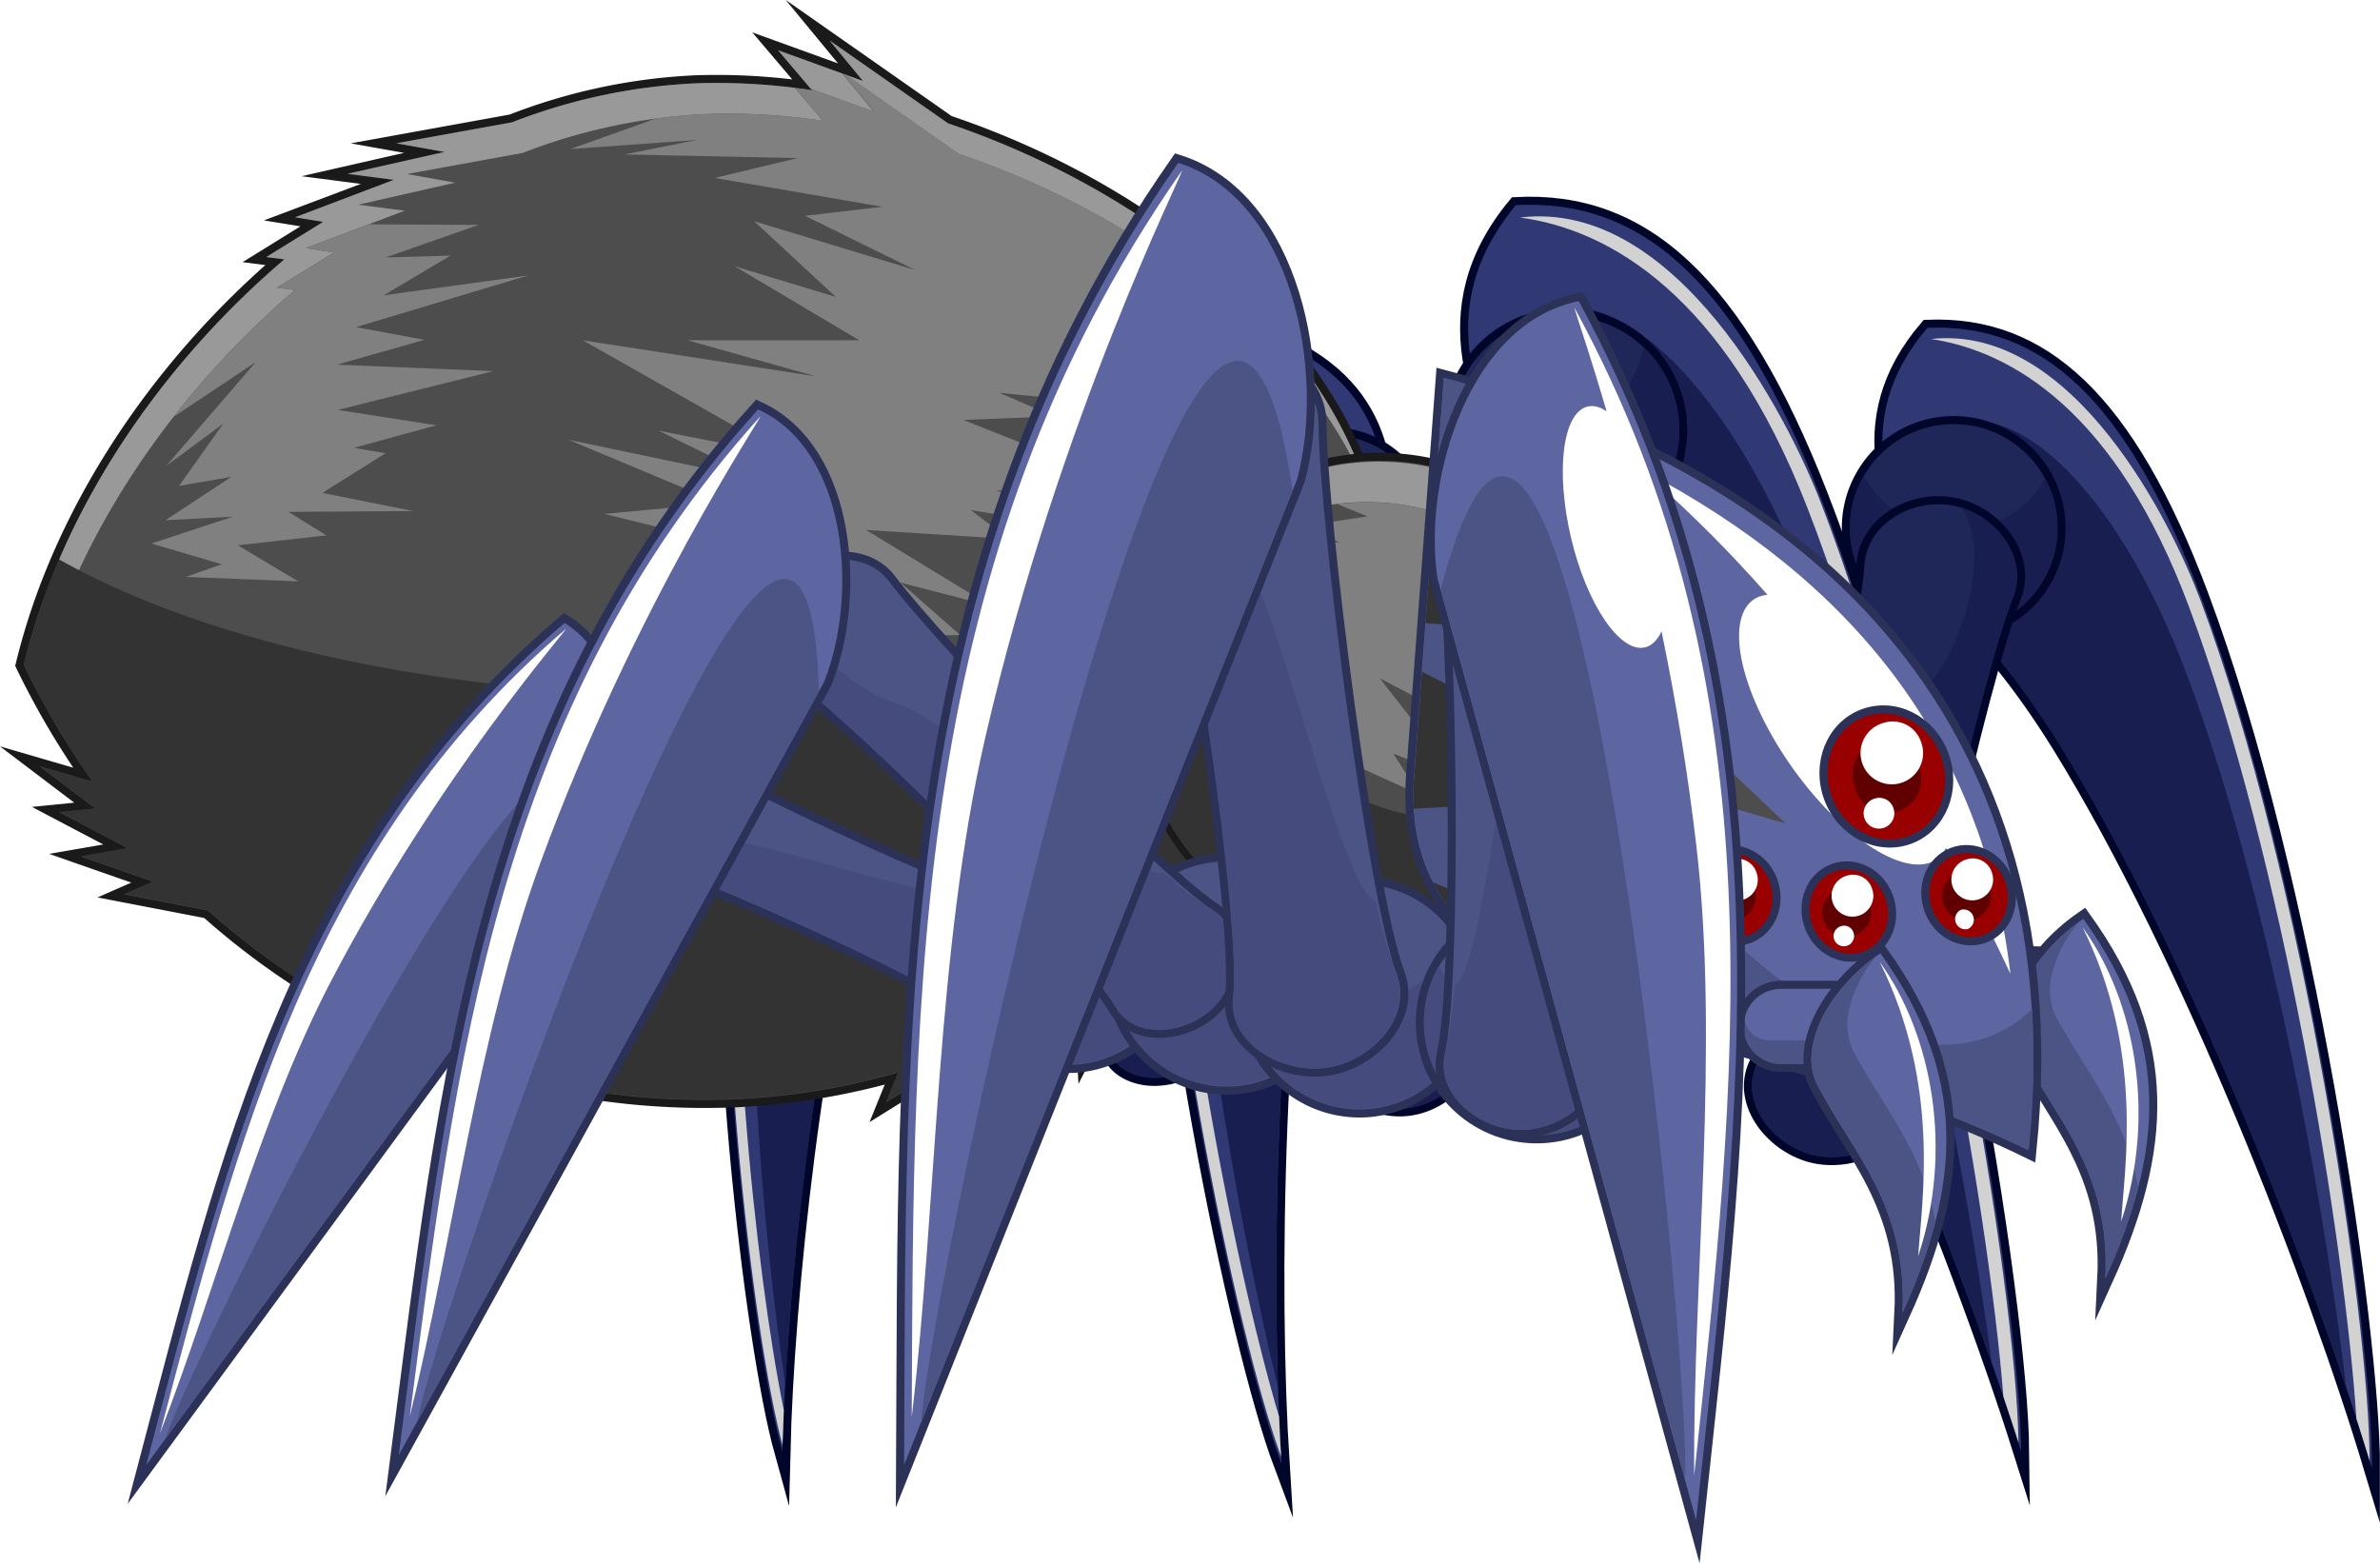 <svg xmlns="http://www.w3.org/2000/svg" viewBox="0 0 443.74 291.5"><defs><style>.cls-1,.cls-12,.cls-15,.cls-5,.cls-7{fill:none;stroke-miterlimit:22.93;stroke-width:3px;}.cls-1,.cls-5{stroke:#00052a;}.cls-2{fill:#303974;}.cls-10,.cls-11,.cls-13,.cls-14,.cls-15,.cls-16,.cls-17,.cls-18,.cls-19,.cls-2,.cls-3,.cls-4,.cls-5,.cls-6,.cls-7,.cls-8,.cls-9{fill-rule:evenodd;}.cls-3{fill:#181f50;}.cls-4{fill:#d2d2d2;}.cls-6{fill:#1f2758;}.cls-7{stroke:#1a1a1a;}.cls-8{fill:#4d4d4d;}.cls-9{fill:#333;}.cls-10{fill:#999;}.cls-11{fill:gray;}.cls-12,.cls-15{stroke:#2c3257;}.cls-13{fill:#5d66a1;}.cls-14{fill:#4c5485;}.cls-16{fill:#fff;}.cls-17{fill:#900;}.cls-18{fill:#600000;}.cls-19{fill:#454c7d;}</style></defs><g id="Layer_2" data-name="Layer 2"><g id="Layer_1-2" data-name="Layer 1"><path class="cls-1" d="M175.07,126.92c1.91-11.34,5.12-26.36-10.25-36.8-16.48,3.81-25.74,18-28.57,49.07-4.08,44.68,4.16,111.76,9.62,131.49C146.58,242,151.8,190.3,162.21,155,165.75,143,170.29,133.59,175.07,126.92Z"/><path class="cls-2" d="M175.07,126.92c1.91-11.34,5.12-26.36-10.25-36.8-16.48,3.81-25.74,18-28.57,49.07-4.08,44.68,4.16,111.76,9.62,131.49C146.58,242,151.8,190.3,162.21,155,165.75,143,170.29,133.59,175.07,126.92Z"/><path class="cls-3" d="M175.06,126.92c.85-5,2.86-10.79,2.74-16.18-2.53-2.15-6.23-4-11.5-5.43-10.23-2.75-22.2,13.74-25,44.76-3,33.21.74,78.79,5.12,108.11,1.65-29.6,6.78-72.55,15.82-103.16C165.75,143,170.29,133.59,175.06,126.92Z"/><path class="cls-4" d="M138.35,140.21c2.8-30.67,15.31-43.43,26.41-48.33-21.06,3.38-27.24,36.07-28.31,47.78-4,44,4.05,110,9.45,129.82q.09-3.11.24-6.53C140.93,237.52,134.73,179.92,138.35,140.21Z"/><path class="cls-5" d="M163.68,105.44a15.4,15.4,0,1,1-8.74,19.94A15.4,15.4,0,0,1,163.68,105.44Z"/><path class="cls-6" d="M163.68,105.44a15.4,15.4,0,1,1-8.74,19.94A15.4,15.4,0,0,1,163.68,105.44Z"/><path class="cls-3" d="M169.19,120.21A15.37,15.37,0,0,1,154,117.92a15.39,15.39,0,1,0,24.87-10.19A15.39,15.39,0,0,1,169.19,120.21Z"/><path class="cls-5" d="M167.93,116.81h0c5.17-3.43,12.94-2.42,15.63,3.17,5.57,11.56,33.53,55.23,41.93,63.33,4.48,4.31,2,12.21-3.17,15.63h0c-5.17,3.42-13.62,2.69-15.63-3.18-3.53-10.29-32.67-53.28-41.94-63.33C160.54,127.88,162.76,120.23,167.93,116.81Z"/><path class="cls-6" d="M167.93,116.81h0c5.17-3.43,12.94-2.42,15.63,3.17,5.57,11.56,33.53,55.23,41.93,63.33,4.48,4.31,2,12.21-3.17,15.63h0c-5.17,3.42-13.62,2.69-15.63-3.18-3.53-10.29-32.67-53.28-41.94-63.33C160.54,127.88,162.76,120.23,167.93,116.81Z"/><path class="cls-3" d="M218.64,175.54c-4.31,1.25-29.76-31.32-37.37-35.45S165.58,125,167.11,117.4c-4.57,3.66-6.33,10.73-2.36,15,9.27,10,38.41,53,41.94,63.33,2,5.87,10.46,6.6,15.63,3.18s7.65-11.32,3.17-15.63A68.07,68.07,0,0,1,218.64,175.54Z"/><path class="cls-5" d="M257.75,106.49c1-13.09,3.19-30.49-15.35-40.83-18.37,6-27.47,23.1-27.58,58.69-.17,51.24,15.93,126.75,24.12,148.65-2.07-32.75-1.31-92.05,7-133.23C248.76,125.74,253,114.56,257.75,106.49Z"/><path class="cls-2" d="M257.75,106.49c1-13.09,3.19-30.49-15.35-40.83-18.37,6-27.47,23.1-27.58,58.69-.17,51.24,15.93,126.75,24.12,148.65-2.07-32.75-1.31-92.05,7-133.23C248.76,125.74,253,114.56,257.75,106.49Z"/><path class="cls-3" d="M257.74,106.5c.47-5.83,2.17-12.57,1.5-18.68-3.1-2.2-7.49-3.95-13.63-5-11.92-2.11-23.88,17.86-24,53.44-.13,38.09,8.74,89.57,16.66,122.49-1.08-33.84.45-83.22,7.65-119C248.77,125.74,253,114.56,257.74,106.5Z"/><path class="cls-4" d="M217.31,125.3c.11-35.18,13.07-50.95,25.2-57.64-23.63,6-27.38,43.77-27.42,57.21-.16,50.48,15.63,124.78,23.77,146.76-.15-2.36-.27-4.85-.38-7.46C230,235.77,217.16,170.84,217.31,125.3Z"/><path class="cls-5" d="M249.76,81.24a17.59,17.59,0,1,1-19,16A17.59,17.59,0,0,1,249.76,81.24Z"/><path class="cls-6" d="M249.76,81.24a17.59,17.59,0,1,1-19,16A17.59,17.59,0,0,1,249.76,81.24Z"/><path class="cls-3" d="M247.94,99.16a17.57,17.57,0,0,1-14.41-10,17.58,17.58,0,1,0,30.64,2.11A17.59,17.59,0,0,1,247.94,99.16Z"/><path class="cls-5" d="M248.37,95h0c7-.89,14.48,4.06,14.41,11.15-.12,14.65,6.49,73.52,11,86,2.4,6.67-4.12,13.52-11.15,14.42h0c-7,.9-15.31-4.12-14.41-11.15,1.57-12.33-6.58-71.09-11-86C235.22,102.66,241.35,95.93,248.37,95Z"/><path class="cls-6" d="M248.37,95h0c7-.89,14.48,4.06,14.41,11.15-.12,14.65,6.49,73.52,11,86,2.4,6.67-4.12,13.52-11.15,14.42h0c-7,.9-15.31-4.12-14.41-11.15,1.57-12.33-6.58-71.09-11-86C235.22,102.66,241.35,95.93,248.37,95Z"/><path class="cls-3" d="M270.69,180.81c-5.05-.9-14.68-47.12-20.4-55.19s-8.44-23.41-3.06-30.39c-6.53,1.43-11.9,7.8-10,14.22,4.43,15,12.58,73.72,11,86.05-.9,7,7.38,12.05,14.41,11.15s13.55-7.75,11.15-14.42A77.17,77.17,0,0,1,270.69,180.81Z"/><path class="cls-5" d="M283.11,91c-6.88-14.31-16.89-33-.48-52.75C306,37,323.69,52.31,339.32,92.4c22.5,57.74,37.22,149.94,37.52,178.21-11.92-37.85-38.61-104.42-65.92-147.26C301.62,108.76,292,98,283.11,91Z"/><path class="cls-2" d="M283.11,91c-6.88-14.31-16.89-33-.48-52.75C306,37,323.69,52.31,339.32,92.4c22.5,57.74,37.22,149.94,37.52,178.21-11.92-37.85-38.61-104.42-65.92-147.26C301.62,108.76,292,98,283.11,91Z"/><path class="cls-3" d="M283.11,91c-3.06-6.38-7.91-13.24-9.83-20.42,2.55-3.83,6.73-7.71,13.2-11.62,12.53-7.57,34.72,9.75,50.34,49.85,16.73,42.91,29.15,104.85,34.55,145.44-13.52-38.64-36.75-93.68-60.45-130.86C301.62,108.76,292,98,283.11,91Z"/><path class="cls-4" d="M336.93,94.56c-15.46-39.64-36.94-51.78-53.55-54C312.63,37,333.33,78,339.24,93.1,361.4,150,375.94,240.69,376.34,269q-1.3-4.09-2.82-8.57C370.71,224.71,356.92,145.88,336.93,94.56Z"/><path class="cls-5" d="M285.15,60A21.27,21.27,0,1,0,312,73.52,21.26,21.26,0,0,0,285.15,60Z"/><path class="cls-6" d="M285.15,60A21.27,21.27,0,1,0,312,73.52,21.26,21.26,0,0,0,285.15,60Z"/><path class="cls-3" d="M292.34,80.6a21.28,21.28,0,0,0,14.12-15.84A21.27,21.27,0,1,1,271,75.87,21.26,21.26,0,0,0,292.34,80.6Z"/><path class="cls-5" d="M290.66,75.87h0c-8.51.92-15.87,8.86-13.81,17.17,4.28,17.2,13.09,88.28,11.31,104.3-1,8.52,8.65,14.74,17.17,13.81h0c8.52-.92,16.84-9.16,13.81-17.16-5.33-14.06-12.3-85.46-11.3-104.31C308.28,81.13,299.18,75,290.66,75.87Z"/><path class="cls-6" d="M290.66,75.87h0c-8.51.92-15.87,8.86-13.81,17.17,4.28,17.2,13.09,88.28,11.31,104.3-1,8.52,8.65,14.74,17.17,13.81h0c8.52-.92,16.84-9.16,13.81-17.16-5.33-14.06-12.3-85.46-11.3-104.31C308.28,81.13,299.18,75,290.66,75.87Z"/><path class="cls-3" d="M288.6,183c5.68-2.48,4-59.54,8.43-70.65s3.33-29.9-5-36.59c8.09-.16,16.2,5.8,15.78,13.89-1,18.85,6,90.25,11.3,104.31,3,8-5.29,16.24-13.81,17.16s-18.12-5.29-17.17-13.81A93.22,93.22,0,0,0,288.6,183Z"/><path class="cls-5" d="M359.15,109.12c-6.08-13.11-15-30.27.23-48,21.26-.85,37.2,13.34,50.92,50,19.77,52.84,32,137,31.94,162.69-10.39-34.6-33.84-95.54-58.17-134.87C375.78,125.55,367.16,115.63,359.15,109.12Z"/><path class="cls-2" d="M359.15,109.12c-6.08-13.11-15-30.27.23-48,21.26-.85,37.2,13.34,50.92,50,19.77,52.84,32,137,31.94,162.69-10.39-34.6-33.84-95.54-58.17-134.87C375.78,125.55,367.16,115.63,359.15,109.12Z"/><path class="cls-3" d="M359.16,109.12c-2.71-5.84-7-12.14-8.7-18.71,2.37-3.45,6.23-6.94,12.16-10.41,11.5-6.73,31.48,9.31,45.2,46,14.7,39.28,25.23,95.82,29.64,132.84-11.82-35.35-32.28-85.75-53.39-119.88C375.78,125.56,367.16,115.63,359.16,109.12Z"/><path class="cls-4" d="M408.1,113.07c-13.57-36.28-33-47.59-48.07-49.86,26.67-2.89,45,34.71,50.19,48.57,19.47,52.05,31.58,134.8,31.58,160.6-.75-2.49-1.58-5.1-2.46-7.83C437.23,232,425.66,160,408.1,113.07Z"/><path class="cls-5" d="M364.27,117.8A19.36,19.36,0,1,0,344.9,98.44,19.4,19.4,0,0,0,364.27,117.8Z"/><path class="cls-6" d="M364.27,117.8A19.36,19.36,0,1,0,344.9,98.44,19.4,19.4,0,0,0,364.27,117.8Z"/><path class="cls-3" d="M364.58,98.9a19.36,19.36,0,0,0,16.74-9.63,19.36,19.36,0,1,1-33.81-.56A19.38,19.38,0,0,0,364.58,98.9Z"/><path class="cls-5" d="M364.49,94.34h0c-7.63-1.64-16.27,3.1-16.86,10.88-1.24,16.08-14,80-20.13,93.36-3.26,7.09,3.24,15.21,10.87,16.85h0c7.62,1.65,17.18-3.08,16.85-10.87-.57-13.67,13.87-77.36,20.14-93.37C378.2,103.93,372.11,96,364.49,94.34Z"/><path class="cls-6" d="M364.49,94.34h0c-7.63-1.64-16.27,3.1-16.86,10.88-1.24,16.08-14,80-20.13,93.36-3.26,7.09,3.24,15.21,10.87,16.85h0c7.62,1.65,17.18-3.08,16.85-10.87-.57-13.67,13.87-77.36,20.14-93.37C378.2,103.93,372.11,96,364.49,94.34Z"/><path class="cls-3" d="M332,186.33c5.63-.5,20.51-50.3,27.55-58.62s11.45-24.88,6.2-33c7,2.18,12.33,9.66,9.64,16.52-6.27,16-20.71,79.7-20.14,93.37.33,7.79-9.23,12.52-16.85,10.87s-14.14-9.76-10.87-16.85A85.38,85.38,0,0,0,332,186.33Z"/><path class="cls-7" d="M129.62,15.54a107.92,107.92,0,0,0-34.19,7.27l0,0L73.86,26.72l9,1.61L64.77,32.45l8.68,1.12L55,40.52l5.22.85-10.6,6.56,3.37.43C29.51,68.38,11.31,95.52,4.42,124a150.61,150.61,0,0,0,12.87,21.77l-9.92-2.89,10.43,7.91-6.73.67,12.79,6.73-8.75,1.52,13.46,4.71-5.38,2.36,15.58,3a139.16,139.16,0,0,0,98.14,35.21,132.71,132.71,0,0,0,30.58-5l-2.25,5.54,16.67-10.35-.52,8.67,13.47-9.42-1,10.77,8.08-14.81.33,6.06,7.92-15.61c28-18,48.62-44.33,47.49-73.51C256.21,69.33,218.4,37,176.75,23L154.65,7.53l6.24,7.57L145.06,9.37l6.33,7.45A117.91,117.91,0,0,0,129.62,15.54Z"/><path class="cls-8" d="M129.62,15.54a107.92,107.92,0,0,0-34.19,7.27l0,0L73.86,26.72l9,1.61L64.77,32.45l8.68,1.12L55,40.52l5.22.85-10.6,6.56,3.37.43C29.51,68.38,11.31,95.52,4.42,124a150.61,150.61,0,0,0,12.87,21.77l-9.92-2.89,10.43,7.91-6.73.67,12.79,6.73-8.75,1.52,13.46,4.71-5.38,2.36,15.58,3a139.16,139.16,0,0,0,98.14,35.21,132.71,132.71,0,0,0,30.58-5l-2.25,5.54,16.67-10.35-.52,8.67,13.47-9.42-1,10.77,8.08-14.81.33,6.06,7.92-15.61c28-18,48.62-44.33,47.49-73.51C256.21,69.33,218.4,37,176.75,23L154.65,7.53l6.24,7.57L145.06,9.37l6.33,7.45A117.91,117.91,0,0,0,129.62,15.54Z"/><path class="cls-9" d="M11,104.3c27.35,15.44,71.3,25.46,120.86,25.46,52.34,0,98.43-11.17,125.3-28.11q.38,2.79.48,5.62c1.13,29.18-19.49,55.53-47.49,73.51l-7.92,15.61-.33-6.06-8.08,14.81,1-10.77-13.47,9.42.52-8.67-16.67,10.35,2.25-5.54a132.71,132.71,0,0,1-30.58,5,139.16,139.16,0,0,1-98.14-35.21l-15.58-3,5.38-2.36-13.46-4.71,8.75-1.52-12.79-6.73,6.73-.67L7.37,142.86l9.92,2.89A150.61,150.61,0,0,1,4.42,124,125.06,125.06,0,0,1,11,104.3Z"/><path class="cls-10" d="M131.64,21.27a108.13,108.13,0,0,0-34.17,7.24l-21.6,3.94,9,1.61L66.78,38.17l8.69,1.12L57,46.25l5.22.84-10.6,6.56,3.37.43C38.09,68.52,23.9,86.65,14.73,106.3c-1.27-.65-2.5-1.32-3.7-2,9.08-21.08,24-40.6,42-55.94l-3.37-.43,10.6-6.56L55,40.52l18.45-7-8.68-1.12L82.9,28.33l-9-1.61,21.57-3.91a107.92,107.92,0,0,1,34.19-7.27,116.64,116.64,0,0,1,18.55.84l5.24,6.16A117.88,117.88,0,0,0,131.64,21.27Z"/><path class="cls-10" d="M178.77,28.71,157.63,13.92l3.26,1.18-6.24-7.57L176.75,23C211.38,34.68,243.36,59,254,88.63l-.31.05C241.24,61.61,211.16,39.65,178.77,28.71Z"/><polygon class="cls-10" points="157.05 13.71 162.9 20.82 151.19 16.58 145.06 9.37 157.05 13.71"/><path class="cls-11" d="M217.37,57.41l14.47,13.46L211.31,59.76l6.06,8.42-19.19-5L217,76.26l-30.63-3,10.1,4.38-16.83.67L215,92.42l-29.28-1,17.84,7.41L181,95.11l7.07,5.39-26.59-1.68L184.72,113l-16.83-4.37,11.1,9.76-41.73,1,21.88-5.73-28.07-7.12,14.26-2.63-32.65-8.09,21.55-2L106,82l35.34,7.41L122.78,80.3,146.68,85l-38-21.55,43.43,6.73-23.9-6.73h32l-23.23-13.8,18.86,5.72L140.62,41.26l30,9.08-20.53-10.1,14.47-1.68-31.3-5.38,15.48-3.71-32.31-.67,13.46-2.69-23.56,1.68,16-5.7c3.13-.42,6.26-.7,9.39-.82a117.88,117.88,0,0,1,21.77,1.27l-5.24-6.16c1.07.14,2.14.28,3.22.44l-.2-.24,11.71,4.24-5.85-7.11.58.21,21.14,14.79c22.45,7.58,43.79,20.46,58.92,36.66Z"/><path class="cls-11" d="M68.74,41.83l20.52.1L71.92,48,84,47.66l-12.45,7.4,26.93-3.7L66.37,61l12.78,2.36L62.83,68,92,69.2,63,76.44,81.35,79.3,66,83.51l5.89,1-11.78,7.4L77,95.29l-23.22.16,7.06,4.38-16.49,1.85,11.27,6.73-21-.84,6.74-2.35-13.13-3.87,15.15-5L30.85,97l12.29-8.08-9.76,1.68L41.62,79,31,86.87,47.68,67.52,32.35,77.74A163.05,163.05,0,0,1,55,54.08l-3.37-.43,10.6-6.56L57,46.25Z"/><path class="cls-7" d="M257.13,175.92A45,45,0,1,0,212.18,131,45,45,0,0,0,257.13,175.92Z"/><path class="cls-8" d="M257.13,175.92A45,45,0,1,0,212.18,131,45,45,0,0,0,257.13,175.92Z"/><path class="cls-9" d="M226.94,107.92a44.92,44.92,0,0,0,44.94,44.94c.83,0,1.64,0,2.45-.07a44.69,44.69,0,0,0,26.25-10.28,45,45,0,1,1-72.15-46.15A45,45,0,0,0,226.94,107.92Z"/><path class="cls-10" d="M254.83,93.62a44.82,44.82,0,0,0-27.65,9.5,45.79,45.79,0,0,1,1.25-6.76,45,45,0,0,1,72.15,46.15c-.34.29-.7.57-1.06.86a45,45,0,0,0-44.69-49.75Z"/><path class="cls-11" d="M288.39,113.57l5.3,11.76-7.83-8.3,5.53,16.37-19.83-14.29,8.07,11.07-10.83-6.92,8.76,13.83-20.29-10.6,14.52,18.67-12-4.62,4.84,7.61-28.47-12.93,11.18,1.41-4.61-9.22,8.06,2.07-14.75-14.06,8.07,3.22L231.68,103.2l15.9,5.53-7.83-7.61h9.91l-6.68-3,12-1.84L249.3,94a45.87,45.87,0,0,1,5.53-.34,44.91,44.91,0,0,1,38.24,21.32Z"/><rect class="cls-12" x="362.95" y="177.95" width="23.76" height="13.99" rx="6.99"/><path class="cls-13" d="M379.72,178h-9.78a7,7,0,0,0-7,7h0a7,7,0,0,0,7,7h9.78a7,7,0,0,0,7-7h0A7,7,0,0,0,379.72,178Z"/><path class="cls-14" d="M367.74,187.52h14.19a4.78,4.78,0,0,0,4.68-3.79,7,7,0,0,1,.1,1.21,6.73,6.73,0,0,1-.39,2.3,7,7,0,0,1-6.6,4.7h-9.78a7,7,0,0,1-6.88-8.21A4.8,4.8,0,0,0,367.74,187.52Z"/><path class="cls-15" d="M392.53,238.4c10.69-23.64,12.47-44-4.11-67.07-10,6.9-15.22,17.55-11.81,24.46C383.28,208.56,393.53,218.35,392.53,238.4Z"/><path class="cls-13" d="M392.53,238.4c10.69-23.64,12.47-44-4.11-67.07-10,6.9-15.22,17.55-11.81,24.46C383.28,208.56,393.53,218.35,392.53,238.4Z"/><path class="cls-14" d="M384.94,192.4c5.19,9,11.67,17,13.72,29.07a103.86,103.86,0,0,1-6.13,16.93c1-20.06-9.26-29.84-15.92-42.61a11.18,11.18,0,0,1-.94-6.41A21.5,21.5,0,0,1,379.6,180a34.59,34.59,0,0,1,8-8.07,24.54,24.54,0,0,0-4.91,9.27,12,12,0,0,0,.59,8.33C383.84,190.47,384.38,191.44,384.94,192.4Z"/><path class="cls-16" d="M388.29,172.92c10,13.89,13.67,35.36,7.19,54.87C396.12,217.55,399.75,195.93,388.29,172.92Z"/><path class="cls-15" d="M263.58,145.62c-2.44,46.65,60.91,42.56,114.61,68.86,8.82-86.65-48.68-128.14-109-144Z"/><path class="cls-13" d="M263.58,145.62c-2.44,46.65,60.91,42.56,114.61,68.86,8.82-86.65-48.68-128.14-109-144Z"/><path class="cls-14" d="M290,77.06c-7.86,16.62-3.42,45.27,12.79,72.33,20.72,34.59,52.84,53.47,71.73,42.15a22.36,22.36,0,0,0,4.35-3.4,163.6,163.6,0,0,1-.63,26.34c-53.7-26.3-117-22.21-114.61-68.86l5.58-75.15A214.18,214.18,0,0,1,290,77.06Z"/><path class="cls-16" d="M306.07,87.58c39.07,20.48,63.64,50.68,68.76,94C357.45,144.16,334.83,112.5,306.07,87.58Z"/><path class="cls-16" d="M331.09,110.9c-8.25-.75-9.18,9.9-2.07,23.78s19.59,25.74,27.85,26.49,9.18-9.9,2.06-23.78S339.35,111.64,331.09,110.9Z"/><path class="cls-9" d="M277.16,117.05l-11.4-.85.17-2.24L267.63,91l5.26,1,.41,5.29,6.5,4.88,6.69.94A89.32,89.32,0,0,0,288.24,114a107,107,0,0,0,3.79,13l-7.95-1.75Z"/><path class="cls-8" d="M292,126.93a107.48,107.48,0,0,1-3.79-13,89.32,89.32,0,0,1-1.75-10.82l6.34.89L296.9,114l13.42,8,10,11.18,1,9.37,11.6,11-14.65-4.27-5.7-12-14.64-9Z"/><path class="cls-9" d="M275.73,130.67l2.64,9,5.7,2.65,6.92,9.36,13.22,7.73-15.67-.61-14-8.55-4.88.21-6.05.35a48.94,48.94,0,0,1,0-5.14l1.51-20.42Z"/><path class="cls-9" d="M267.2,164.53l16.46,7,1.63,3.45,6.92.82,10-1.63,4.88.81,10.17,1.43-15.66,3.86-8.38,4.77C281.28,180.06,272,173.86,267.2,164.53Z"/><path class="cls-15" d="M347.54,133.69c-5.62,2.12-8.28,8.81-6,14.94s8.74,9.38,14.35,7.27,8.27-8.81,5.95-15S353.14,131.57,347.54,133.69Z"/><path class="cls-17" d="M347.54,133.69c-5.62,2.12-8.28,8.81-6,14.94s8.74,9.38,14.35,7.27,8.27-8.81,5.95-15S353.14,131.57,347.54,133.69Z"/><path class="cls-18" d="M349.32,138.4c-3.23,1.22-4.76,5.07-3.43,8.6a6.27,6.27,0,1,0,11.68-4.42C356.23,139.06,352.54,137.18,349.32,138.4Z"/><path class="cls-16" d="M351.17,134.8a5.83,5.83,0,1,0,7,3.55A5.57,5.57,0,0,0,351.17,134.8Z"/><path class="cls-16" d="M349.55,148.9a2.86,2.86,0,1,0,3.45,1.74A2.75,2.75,0,0,0,349.55,148.9Z"/><path class="cls-15" d="M320.37,159.57c-3.73,1.41-5.51,5.88-4,10s5.83,6.26,9.57,4.84,5.52-5.87,4-10S324.11,158.16,320.37,159.57Z"/><path class="cls-17" d="M320.37,159.57c-3.73,1.41-5.51,5.88-4,10s5.83,6.26,9.57,4.84,5.52-5.87,4-10S324.11,158.16,320.37,159.57Z"/><path class="cls-18" d="M321.56,162.72a4.57,4.57,0,1,0,5.51,2.79A4.37,4.37,0,0,0,321.56,162.72Z"/><path class="cls-16" d="M322.8,160.31a3.89,3.89,0,1,0,4.68,2.37A3.72,3.72,0,0,0,322.8,160.31Z"/><path class="cls-16" d="M321.72,169.72a1.83,1.83,0,0,0-1,2.39,1.74,1.74,0,1,0,1-2.39Z"/><path class="cls-15" d="M341.92,162.55c-3.74,1.41-5.52,5.88-4,10s5.83,6.27,9.57,4.85,5.52-5.87,4-10S345.66,161.13,341.92,162.55Z"/><path class="cls-17" d="M341.92,162.55c-3.74,1.41-5.52,5.88-4,10s5.83,6.27,9.57,4.85,5.52-5.87,4-10S345.66,161.13,341.92,162.55Z"/><path class="cls-18" d="M343.11,165.69a4.57,4.57,0,1,0,5.5,2.79A4.38,4.38,0,0,0,343.11,165.69Z"/><path class="cls-16" d="M344.34,163.29a3.89,3.89,0,1,0,4.68,2.37A3.71,3.71,0,0,0,344.34,163.29Z"/><path class="cls-16" d="M343.27,172.7a1.91,1.91,0,1,0,2.29,1.16A1.81,1.81,0,0,0,343.27,172.7Z"/><path class="cls-15" d="M364.25,159.5c-3.74,1.41-5.52,5.87-4,10s5.83,6.26,9.57,4.85,5.52-5.88,4-10S368,158.09,364.25,159.5Z"/><path class="cls-17" d="M364.25,159.5c-3.74,1.41-5.52,5.87-4,10s5.83,6.26,9.57,4.85,5.52-5.88,4-10S368,158.09,364.25,159.5Z"/><path class="cls-18" d="M365.44,162.65a4.57,4.57,0,1,0,5.5,2.79A4.37,4.37,0,0,0,365.44,162.65Z"/><path class="cls-16" d="M366.67,160.25a3.89,3.89,0,1,0,4.68,2.36A3.72,3.72,0,0,0,366.67,160.25Z"/><path class="cls-16" d="M365.6,169.65a1.91,1.91,0,0,0,1.34,3.56,1.91,1.91,0,0,0-1.34-3.56Z"/><path class="cls-15" d="M341.89,184.38H332.1a7,7,0,0,0-7,7h0a7,7,0,0,0,7,7h9.79a7,7,0,0,0,7-7h0A7,7,0,0,0,341.89,184.38Z"/><path class="cls-13" d="M341.89,184.38H332.1a7,7,0,0,0-7,7h0a7,7,0,0,0,7,7h9.79a7,7,0,0,0,7-7h0A7,7,0,0,0,341.89,184.38Z"/><path class="cls-14" d="M329.91,194h14.18a4.74,4.74,0,0,0,2.65-.81,4.82,4.82,0,0,0,2-3,8,8,0,0,1,.1,1.21,7,7,0,0,1-7,7H332.1a7,7,0,0,1-7-7,6.89,6.89,0,0,1,.11-1.21A4.8,4.8,0,0,0,329.91,194Z"/><path class="cls-15" d="M354.7,244.82c10.69-23.64,12.47-43.94-4.11-67.06-10,6.9-15.23,17.55-11.81,24.45C345.44,215,355.7,224.77,354.7,244.82Z"/><path class="cls-13" d="M354.7,244.82c10.69-23.64,12.47-43.94-4.11-67.06-10,6.9-15.23,17.55-11.81,24.45C345.44,215,355.7,224.77,354.7,244.82Z"/><path class="cls-14" d="M347.1,198.82c5.19,9,11.67,17,13.73,29.08a104.71,104.71,0,0,1-6.13,16.92c1-20-9.26-29.84-15.92-42.61a11.23,11.23,0,0,1-.95-6.4,21.62,21.62,0,0,1,3.93-9.43,34.59,34.59,0,0,1,8.05-8.07,24.5,24.5,0,0,0-4.9,9.27,12,12,0,0,0,.58,8.33C346,196.89,346.55,197.87,347.1,198.82Z"/><path class="cls-16" d="M350.45,179.34c10,13.9,13.68,35.36,7.19,54.88C358.29,224,361.91,202.35,350.45,179.34Z"/><path class="cls-15" d="M199.05,198.58a21,21,0,1,0-21-21A21.07,21.07,0,0,0,199.05,198.58Z"/><path class="cls-14" d="M199.05,198.58a21,21,0,1,0-21-21A21.07,21.07,0,0,0,199.05,198.58Z"/><path class="cls-19" d="M199.39,178.05a21,21,0,0,0,18.19-10.47,21,21,0,1,1-36.73-.6A21,21,0,0,0,199.39,178.05Z"/><path class="cls-15" d="M228.67,202.62a21,21,0,1,0-21-21A21.07,21.07,0,0,0,228.67,202.62Z"/><path class="cls-14" d="M228.67,202.62a21,21,0,1,0-21-21A21.07,21.07,0,0,0,228.67,202.62Z"/><path class="cls-19" d="M229,182.09a21,21,0,0,0,18.19-10.47,21,21,0,1,1-36.73-.6A21,21,0,0,0,229,182.09Z"/><path class="cls-15" d="M253.44,206.88a21,21,0,1,0-21-21A21.07,21.07,0,0,0,253.44,206.88Z"/><path class="cls-14" d="M253.44,206.88a21,21,0,1,0-21-21A21.07,21.07,0,0,0,253.44,206.88Z"/><path class="cls-19" d="M253.77,186.35A21,21,0,0,0,272,175.88a21,21,0,1,1-36.73-.6A21,21,0,0,0,253.77,186.35Z"/><circle class="cls-12" cx="286.5" cy="190.66" r="21.04"/><path class="cls-14" d="M286.5,211.69a21,21,0,1,0-21-21A21.08,21.08,0,0,0,286.5,211.69Z"/><path class="cls-19" d="M286.84,191.16A21,21,0,0,0,305,180.7a21,21,0,1,1-36.72-.61A21,21,0,0,0,286.84,191.16Z"/><path class="cls-15" d="M283.57,86.8h0c-7.8,0-15.24,6.46-14.18,14.19,2.18,16,3.19,81.19,0,95.52-1.69,7.61,6.38,14.18,14.18,14.18h0c7.8,0,16.15-6.64,14.18-14.18-3.44-13.25-2.75-78.55,0-95.52C299,93.29,291.37,86.8,283.57,86.8Z"/><path class="cls-14" d="M283.57,86.8h0c-7.8,0-15.24,6.46-14.18,14.19,2.18,16,3.19,81.19,0,95.52-1.69,7.61,6.38,14.18,14.18,14.18h0c7.8,0,16.15-6.64,14.18-14.18-3.44-13.25-2.75-78.55,0-95.52C299,93.29,291.37,86.8,283.57,86.8Z"/><path class="cls-19" d="M271.18,183.59c5.39-1.68,9.45-53.5,14.57-63.12s5.95-26.73-.91-33.61c7.34.65,14.09,6.85,12.91,14.13-2.75,17-3.44,82.27,0,95.52,2,7.54-6.38,14.18-14.18,14.18s-15.88-6.57-14.18-14.18A84.77,84.77,0,0,0,271.18,183.59Z"/><path class="cls-15" d="M268,107.79c-2.78-18.89,6.18-47.63,26.35-51.63,40.8,74.9,30,151.14,21.88,227.31Z"/><path class="cls-13" d="M268,107.79c-2.78-18.89,6.18-47.63,26.35-51.63,40.8,74.9,30,151.14,21.88,227.31Z"/><path class="cls-14" d="M314.13,275.73,268.61,109.9C293,17.37,315.73,258.11,314.13,275.73Z"/><path class="cls-16" d="M293.58,57.44c39,71.6,30.06,144.91,22.29,217.71-.23-37.18,4.76-80,.42-117.33C309.8,101.86,293.21,57.52,293.58,57.44Z"/><path class="cls-16" d="M296,75.81c-4.67,1.12-6,12.07-3.09,24.46s9.14,21.56,13.8,20.44,6-12.06,3.08-24.46S300.61,74.7,296,75.81Z"/><path class="cls-15" d="M108.88,143.93h0c2.49-5.45,9.38-8.57,14.43-5.37C133.77,145.2,179,166.75,190,169.11c5.85,1.25,7.85,9,5.36,14.43h0c-2.5,5.44-9.8,9.14-14.44,5.36-8.14-6.64-53.93-27-66.65-30.54C108.47,156.77,106.39,149.37,108.88,143.93Z"/><path class="cls-14" d="M108.88,143.93h0c2.49-5.45,9.38-8.57,14.43-5.37C133.77,145.2,179,166.75,190,169.11c5.85,1.25,7.85,9,5.36,14.43h0c-2.5,5.44-9.8,9.14-14.44,5.36-8.14-6.64-53.93-27-66.65-30.54C108.47,156.77,106.39,149.37,108.88,143.93Z"/><path class="cls-19" d="M180.38,166.23c-2.9,3.23-40.36-10.51-48.7-10s-20.56-4.4-23.17-11.38c-1.88,5.33.28,12,5.73,13.53,12.72,3.5,58.51,23.9,66.65,30.54,4.64,3.78,11.94.08,14.44-5.36s.49-13.18-5.36-14.43A65.44,65.44,0,0,1,180.38,166.23Z"/><path class="cls-15" d="M110,160.4c7.18-12.79,8.64-35.84-4.73-44.24-49.78,42.51-63,100.13-78,157Z"/><path class="cls-13" d="M110,160.4c7.18-12.79,8.64-35.84-4.73-44.24-49.78,42.51-63,100.13-78,157Z"/><path class="cls-14" d="M30.91,268.15,109,161.76C116.91,88.72,34.59,255.09,30.91,268.15Z"/><path class="cls-16" d="M105.49,117.29c-47.58,40.64-61.28,95.65-75.67,150C40.18,240.67,48.34,208.6,61.69,183,81.69,144.68,105.75,117.46,105.49,117.29Z"/><path class="cls-15" d="M147.64,108.29h0c5-5,13.89-5.51,18.11.12,8.73,11.67,49.4,54.23,60.53,61.42,5.91,3.83,4.88,13.17-.13,18.11h0c-5,4.95-14.59,6-18.11-.13-6.18-10.7-48-52.25-60.53-61.42C141.83,122.24,142.62,113.23,147.64,108.29Z"/><path class="cls-14" d="M147.64,108.29h0c5-5,13.89-5.51,18.11.12,8.73,11.67,49.4,54.23,60.53,61.42,5.91,3.83,4.88,13.17-.13,18.11h0c-5,4.95-14.59,6-18.11-.13-6.18-10.7-48-52.25-60.53-61.42C141.83,122.24,142.62,113.23,147.64,108.29Z"/><path class="cls-19" d="M216.94,162.67c-4.53,2.34-40-28.42-49.37-31.36s-20.77-13.42-20.72-22.18c-4.3,5.07-4.72,13.33.66,17.26,12.51,9.17,54.35,50.72,60.53,61.42,3.52,6.1,13.09,5.08,18.11.13s6-14.28.13-18.11A75.43,75.43,0,0,1,216.94,162.67Z"/><path class="cls-15" d="M153.62,127.21c6.42-16,4.59-43.11-12.28-50.87-51.57,57.19-58.13,126.39-67,195Z"/><path class="cls-13" d="M153.62,127.21c6.42-16,4.59-43.11-12.28-50.87-51.57,57.19-58.13,126.39-67,195Z"/><path class="cls-14" d="M77.82,265l74.84-136C150.71,42.58,80.12,249.17,77.82,265Z"/><path class="cls-16" d="M141.76,77.64C92.48,132.29,84.9,198.55,76.41,264.11c8-32.61,12.65-71.25,24.3-103.12C118.18,113.22,142.08,77.78,141.76,77.64Z"/><path class="cls-15" d="M228.39,65.85h0c8.39-1.19,17.38,4.61,17.43,13.08.09,17.54,9,87.83,14.61,102.75,3,7.94-4.69,16.23-13.09,17.43h0C239,200.3,229,194.44,229.92,186c1.67-14.78-9.06-84.92-14.62-102.74C212.78,75.19,220,67,228.39,65.85Z"/><path class="cls-14" d="M228.39,65.85h0c8.39-1.19,17.38,4.61,17.43,13.08.09,17.54,9,87.83,14.61,102.75,3,7.94-4.69,16.23-13.09,17.43h0C239,200.3,229,194.44,229.92,186c1.67-14.78-9.06-84.92-14.62-102.74C212.78,75.19,220,67,228.39,65.85Z"/><path class="cls-19" d="M256.52,168.06c-6-1-18.34-56.1-25.32-65.66S220.7,74.55,227,66.11c-7.79,1.82-14.11,9.52-11.73,17.17,5.56,17.82,16.29,88,14.62,102.74-1,8.42,9,14.28,17.42,13.09s16.08-9.5,13.09-17.43A91.88,91.88,0,0,1,256.52,168.06Z"/><path class="cls-15" d="M241.87,89.29c5.29-20.06-.91-52.17-22.2-58.93-53.11,76-50.67,159.57-51.1,242.79Z"/><path class="cls-13" d="M241.87,89.29c5.29-20.06-.91-52.17-22.2-58.93-53.11,76-50.67,159.57-51.1,242.79Z"/><path class="cls-14" d="M171.8,265.06,241,91.5C225.85-11.35,172.2,245.84,171.8,265.06Z"/><path class="cls-16" d="M220.36,31.84c-50.75,72.59-50,152.84-50.37,232.39,4.74-40.13,4.52-87,13.72-126.75C197.48,77.84,220.76,32,220.36,31.84Z"/></g></g></svg>